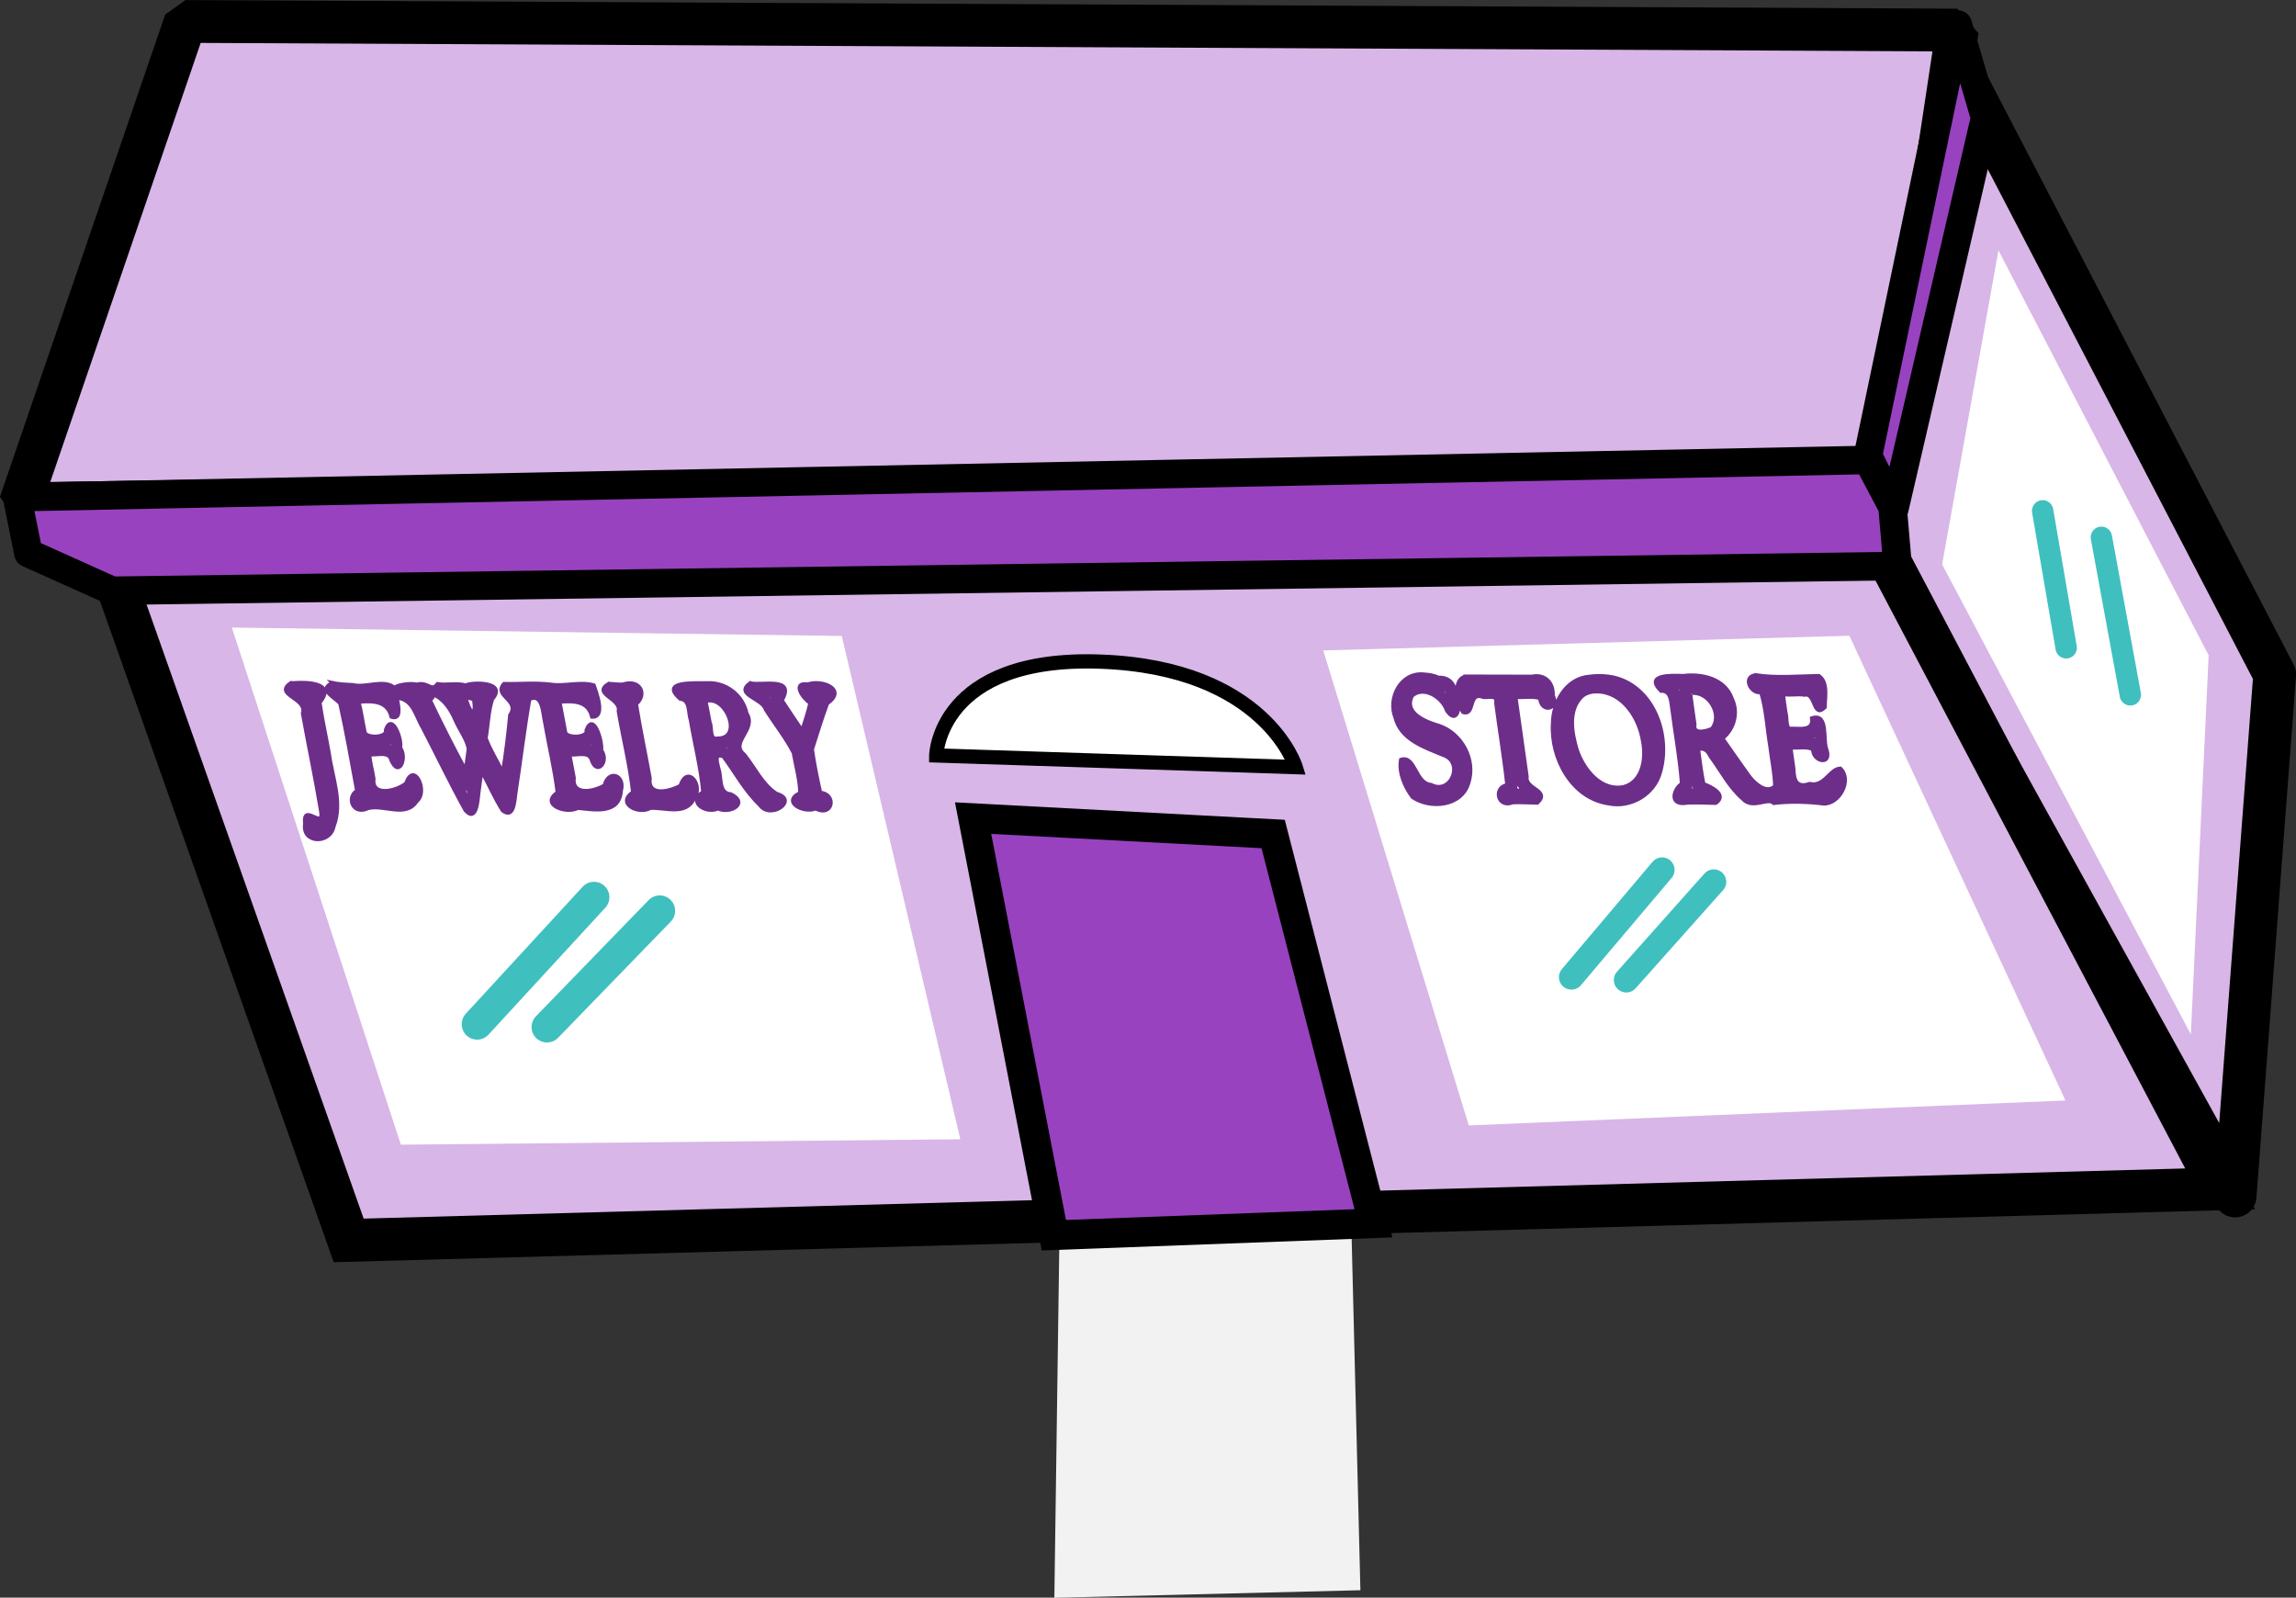 <?xml version="1.0" encoding="UTF-8"?>
<svg width="32.207mm" height="22.411mm" version="1.1" viewBox="0 0 32.207 22.411" xmlns="http://www.w3.org/2000/svg">
 <rect x="0" y="0" width="32.207" height="22.411" fill="#333333" stroke="none"/>
 <g transform="translate(-311.38 -121.99)">
  <g transform="translate(-75.009 -14.155)">
   <path transform="translate(74.612 11.642)" d="m330.86 146.81-0.127-5.102h-4.093l-0.073 5.208z" fill="#f2f2f2"/>
   <g transform="translate(74.612 11.642)">
    <path d="m343.13 141.28-5.374-9.715 1.418-6.273 4.511 8.672z" fill="#d8b6e7" stroke="#000" stroke-linejoin="round" stroke-width=".6"/>
    <path d="m342.92 141.18-26.252 0.723-3.617-10.232 24.805-0.103z" fill="#d8b6e7" stroke="#000" stroke-width=".6"/>
    <path d="m312.06 131.57 2.318-6.766 24.855 0.121-0.945 6.255z" fill="#d8b6e7" stroke="#000" stroke-linejoin="bevel" stroke-width=".6"/>
    <path d="m326.56 141.83-1.133-5.851 4.209 0.223 1.407 5.461z" fill="#9842c0" stroke="#000" stroke-width=".415"/>
    <path d="m339.02 132.42 0.79-4.405 2.949 5.681-0.25 5.317z" fill="#fff"/>
    <path d="m332.38 140.29-2.041-6.663 7.38-0.206 3.031 6.519z" fill="#fff"/>
    <path d="m317.4 140.56 7.848-0.076-1.663-7.06-8.556-0.118z" fill="#fff"/>
    <path d="m324.91 135.1 5.043 0.164s-0.422-1.397-2.741-1.48c-2.269-0.081-2.302 1.315-2.302 1.315z" fill="#fff" stroke="#000" stroke-width=".2"/>
    <path d="m315.86 134.08c-0.259 0.173 0.232 0.212 0.162 0.43 0.083 0.458 0.18 0.915 0.256 1.374 0.045 0.27-0.26-0.14-0.224 0.175-0.045 0.282 0.357 0.289 0.405 0.038 0.129-0.336-0.019-0.684-0.065-1.022-0.042-0.239-0.096-0.476-0.131-0.716 0.23-0.278-0.169-0.293-0.373-0.276l-0.028-3e-3zm0.581 2e-3c-0.221 0.095 0.05 0.213 0.106 0.292 0.09 0.404 0.161 0.813 0.236 1.22-0.153 0.095-0.056 0.351 0.157 0.248 0.223-0.057 0.531 0.138 0.683-0.098 0.172-0.138-0.042-0.575-0.15-0.255-0.126 0.107-0.484 0.197-0.453-0.061-0.016-0.111-0.056-0.242-0.058-0.342 0.099 0.018 0.272-0.053 0.302 0.082 0.112 0.254 0.231-0.035 0.129-0.176 0.029-0.12-0.119-0.507-0.207-0.249 0.036 0.11-0.3 0.124-0.294 0.013-0.029-0.134-0.047-0.279-0.082-0.406 0.208-0.017 0.402-0.011 0.456 0.21 0.232 0.074-0.015-0.448 0.126-0.259 0.188 0.045 0.225 0.268 0.316 0.415 0.2 0.384 0.386 0.776 0.596 1.154 0.154 0.175 0.175-0.125 0.186-0.235l0.042-0.314c0.1 0.183 0.183 0.377 0.295 0.553 0.162 0.126 0.168-0.142 0.184-0.247 0.067-0.438 0.119-0.879 0.195-1.316 0.18-0.084 0.183 0.187 0.212 0.315 0.057 0.332 0.138 0.661 0.178 0.994-0.246 0.163 0.113 0.31 0.287 0.219 0.23 0.022 0.583 0.095 0.607-0.243 0.061-0.223-0.178-0.306-0.235-0.077-0.149 0.088-0.457 0.149-0.426-0.106-0.021-0.109-0.041-0.217-0.062-0.326 0.098 0.019 0.259-0.05 0.304 0.067 0.073 0.245 0.26 0.036 0.142-0.128 0.02-0.121-0.109-0.547-0.212-0.282 0.034 0.11-0.302 0.123-0.295 0.013-0.026-0.136-0.051-0.271-0.077-0.407 0.206-0.018 0.399-9e-3 0.451 0.21 0.2 0.012 0.064-0.343 0.028-0.446-0.189-0.056-0.407 0.02-0.607-0.011-0.227-0.027-0.427-4e-3 -0.655-9e-3 -0.156 0.177 0.231 0.227 0.084 0.44-0.024 0.269-0.058 0.536-0.101 0.803-0.075-0.16-0.177-0.316-0.236-0.48 0.032-0.181 0.035-0.375 0.091-0.546 0.218-0.253-0.292-0.242-0.375-0.196-0.123-0.037-0.264 2e-3 -0.396-0.019-0.088 0.118-0.127-0.036-0.288 7e-3 -0.124-0.027-0.324 0.022-0.309 0.05-0.151-0.134-0.402 4e-3 -0.593-0.044-0.092-3e-3 -0.205-0.011-0.283-0.028zm5.256 2e-3c-0.172 3e-3 -0.679-0.034-0.377 0.225 0.139 9e-3 0.108 0.196 0.144 0.295 0.057 0.336 0.143 0.669 0.174 1.009-0.222 0.129 0.026 0.313 0.21 0.235 0.181 0.078 0.438-0.079 0.182-0.206-0.178-0.013-0.126-0.234-0.172-0.357-0.018-0.086-0.068-0.221 0.066-0.169 0.167 0.227 0.304 0.483 0.509 0.679 0.152 0.217 0.557-0.071 0.236-0.16-0.199-0.131-0.303-0.363-0.449-0.546-0.215-0.172 0.179-0.349 0.032-0.579-0.055-0.26-0.293-0.439-0.554-0.427zm0.602 0c-0.226 0.166 0.171 0.212 0.217 0.372 0.128 0.203 0.281 0.393 0.391 0.606 0.033 0.186 0.089 0.383 0.092 0.563-0.264 0.125 0.048 0.292 0.22 0.222 0.247 0.125 0.295-0.208 0.066-0.227-0.045-0.2-0.086-0.403-0.115-0.605 0.069-0.215 0.134-0.433 0.213-0.645 0.28-0.194-0.07-0.34-0.273-0.27-0.248-0.033-0.048 0.226 0.031 0.263-0.029 0.131-0.073 0.258-0.113 0.385-0.093-0.14-0.192-0.282-0.281-0.422 0.192-0.335-0.273-0.204-0.447-0.241zm-1.982 7e-3c-0.245 0.148 0.175 0.207 0.135 0.387 0.064 0.38 0.16 0.755 0.202 1.138-0.237 0.156 0.075 0.321 0.248 0.223 0.203-0.011 0.502 0.11 0.611-0.135 0.141-0.188-0.097-0.482-0.193-0.18-0.154 0.081-0.458 0.158-0.426-0.107-0.063-0.346-0.136-0.69-0.192-1.037 0.162-0.14 0.053-0.36-0.192-0.277-0.064 2e-3 -0.131-9e-3 -0.191-0.011zm-2.463 0.154c0.155 0.069 0.245 0.211 0.315 0.373 0.057 0.13 0.154 0.253 0.18 0.388-0.014 0.099-0.027 0.199-0.041 0.298-0.175-0.322-0.34-0.649-0.499-0.983 0.028-0.013 0.053-0.044 0.045-0.076zm-0.641 0.011c6e-3 -3e-3 2e-3 0.015 0 0zm2.817 0c4e-3 -2e-3 3e-3 6e-3 0 0zm-3.961 5e-3c0.112 0.013 0.056 0.228 0.105 0.338 0.066 0.366 0.146 0.73 0.203 1.098-0.099-0.459-0.162-0.926-0.277-1.381l-0.023-0.048-8e-3 -7e-3zm0.558 0c0.113 0.012 0.055 0.232 0.108 0.344 0.035 0.117 0.019 0.264 0.103 0.357-0.04 0.155 0.038 0.316 0.054 0.474 0.03 0.115 0.095 0.384 0.019 0.152-0.075-0.407-0.144-0.817-0.237-1.22 8e-3 -0.042-0.049-0.067-0.047-0.106zm0.063 0.105c-7.9e-4 -0.05-7e-3 -0.023 0 0zm2.753-0.105c0.114 9e-3 0.053 0.227 0.107 0.335 0.036 0.12 0.019 0.273 0.108 0.366-0.042 0.161 0.039 0.327 0.055 0.49 0.02 0.097 0.105 0.341 0.018 0.169-0.063-0.399-0.146-0.795-0.222-1.191-0.014-0.059-0.036-0.116-0.066-0.168zm2.119 0c-0.02 0.177 0.054 0.352 0.075 0.528 0.046 0.137 0.061 0.249 0.074 0.391 0.046 0.165 0.033 0.357 0.131 0.501-0.164 0.027-0.029-0.264-0.112-0.362-0.067-0.325-0.113-0.654-0.195-0.975-0.017-0.066-0.087-0.094 0.027-0.084zm1.046 0c7e-3 0.167 0.155 0.29 0.233 0.433 0.071 0.086 0.11 0.207 0.21 0.263-0.011 0.201 0.063 0.4 0.09 0.599 0.045 0.286-0.023-0.019-0.036-0.141-0.042-0.225-0.068-0.462-0.223-0.641-0.119-0.168-0.223-0.35-0.353-0.51 0.01 0.03 0.065-0.025 0.078-2e-3zm-5.003 7e-3c0.156 0.04 0.161 0.377 0.296 0.517 0.138 0.258 0.255 0.533 0.418 0.771 0.095 0.091-4e-3 0.178-0.039 5e-3 -0.215-0.415-0.421-0.836-0.642-1.248l-0.032-0.045zm0.512 0c0.13-0.014 0.096 0.229 0.197 0.333 0.172 0.319 0.322 0.651 0.507 0.961 0.116 0.088 0.012 0.169-0.024-2e-3 -0.229-0.43-0.436-0.873-0.681-1.293zm2.394 0c0.117 0.02 0.054 0.264 0.111 0.385 0.07 0.33 0.11 0.668 0.204 0.991-0.051 0.097-0.047-0.229-0.086-0.339-0.066-0.322-0.113-0.648-0.192-0.966-0.021-9e-3 -0.011-0.064-0.037-0.07zm2.727 5e-3c0.061-0.027 0.013 0.063 0 0zm-4.814 0.047c0.032 0.227-0.036 0.214-0.096 0.03-0.047-0.081 0.062-0.051 0.096-0.03zm3.565 0.011c0.15 0.035 0.18 0.428 0.083 0.121-0.022-0.044-0.051-0.085-0.083-0.121zm-0.284 2e-3c0.271-0.043 0.487 0.53 0.139 0.526-0.119 0.026-0.073-0.148-0.109-0.222-0.02-0.097-0.039-0.223-0.061-0.301 7e-3 6e-3 0.029 8e-3 0.03-2e-3zm-4.448 0.613c0.02 0.022-0.035 9e-3 0 0zm2.816 2e-3c0.017 0.019-0.034 4e-3 0 0zm1.909 0.042c0.017 0.039-0.049-1e-3 0 0zm0.075 0.087c0.14 0.181 0.249 0.39 0.414 0.55 0.15 0.15-0.165-0.125-0.207-0.239-0.066-0.102-0.159-0.214-0.207-0.311zm-4.53 0.495c9e-3 0.175-0.375 0.132-0.094 0.074 0.031 0.048 0.073-0.109 0.094-0.074zm2.817 0c6e-3 0.175-0.37 0.133-0.094 0.074 0.011 0.055 0.093-0.115 0.094-0.074zm-4.157 0.544c0.021 5e-3 -3e-3 0.012 0 0z" fill="#6d2e8a" stroke="#6d2e8a" stroke-width=".05"/>
    <path d="m331.73 133.96c-0.038 0.011 0.043-5e-3 0 0zm0.013 0c-0.319-0.027-0.503 0.336-0.395 0.608 0.078 0.312 0.408 0.417 0.67 0.527 0.299 0.093 0.117 0.563-0.167 0.415-0.225-0.019-0.216-0.419-0.424-0.352-0.035 0.179 0.056 0.388 0.164 0.529 0.251 0.169 0.685 0.131 0.785-0.196 0.109-0.325-0.09-0.699-0.412-0.809-0.182-0.052-0.503-0.175-0.376-0.42 0.167-0.142 0.426 0.029 0.483 0.21 0.149 0.215 0.213-0.077 0.13-0.201-4e-3 -0.174-0.099-0.274-0.246-0.264-0.065-0.032-0.143-0.045-0.212-0.045zm2.331 0.032c-0.327 0.024-0.516 0.36-0.517 0.661-0.03 0.487 0.267 1.046 0.783 1.123 0.31 0.065 0.641-0.127 0.725-0.435 0.144-0.484-0.055-1.119-0.554-1.308-0.14-0.051-0.291-0.059-0.438-0.041zm2.327-0.019c-0.185 0.02-0.068 0.269 0.077 0.242 0.076 0.245 0.085 0.507 0.129 0.76 0.021 0.185 0.063 0.368 0.067 0.554-0.108 0.109-0.265-0.019-0.351-0.127-0.13-0.178-0.254-0.361-0.382-0.541 0.166-0.133 0.226-0.367 0.131-0.56-0.098-0.28-0.422-0.352-0.685-0.319-0.152-5e-3 -0.553-0.025-0.311 0.214 0.142-6e-3 0.139 0.151 0.156 0.255 0.044 0.349 0.11 0.695 0.135 1.046-0.098 0.056-0.184 0.276 0.021 0.275 0.152-0.02 0.306-3e-3 0.458-3e-3 0.168-0.118-0.069-0.233-0.171-0.27-0.034-0.16-0.051-0.323-0.075-0.485 0.09-0.025 0.134 0.029 0.171 0.103 0.148 0.198 0.261 0.428 0.449 0.59 0.141 0.16 0.354-0.025 0.437 0.063 0.232-0.026 0.469-0.021 0.701 8e-3 0.225 7e-3 0.406-0.337 0.235-0.497-0.15 3e-3 -0.223 0.265-0.431 0.215-0.19 0.065-0.22-0.057-0.224-0.207-0.014-0.099-0.027-0.198-0.042-0.297 0.103 9e-3 0.22-0.022 0.311 0.024-2e-3 0.169 0.262 0.234 0.197 0.012-0.064-0.142 0.032-0.53-0.212-0.452 0.026 0.196-0.185 0.138-0.317 0.146-0.046-0.04-0.027-0.156-0.049-0.224-0.01-0.088-0.029-0.175-0.033-0.264 0.031 0.034 0.212-1e-3 0.298 0.018 0.157-0.038 0.115 0.343 0.286 0.173-6.4e-4 -0.14 0.049-0.352-0.086-0.443-0.295 5e-3 -0.596 0.034-0.889-0.011zm-4.071 0.019c-0.187 0.049-0.105 0.384-0.031 0.503 0.18 0.053 0.065-0.3 0.287-0.211 0.073 9e-3 0.197-0.04 0.175 0.079 0.05 0.384 0.115 0.767 0.156 1.151-0.196 0.032-0.137 0.332 0.08 0.247 0.115-6e-3 0.231 4e-3 0.346 5e-3 0.191-0.178-0.177-0.192-0.147-0.368-0.052-0.372-0.105-0.743-0.157-1.115 0.112 8e-3 0.236-0.017 0.339 0.016 0.02 0.219 0.278 0.15 0.183-0.041 0.012-0.181-0.117-0.305-0.294-0.266-0.312-5.4e-4 -0.625-1e-3 -0.937-2e-3zm4.901 0.159c6e-3 -4e-3 6e-3 8e-3 0 0zm-1.866 2e-3c-0.034 0.152 0.026 0.308 0.036 0.463 5e-3 0.133 0.067 0.247 0.051 0.368 0.03 0.187 0.044 0.378 0.091 0.561 0.081 0.086-0.122 0.058-0.035-0.047-0.041-0.406-0.104-0.81-0.165-1.214 0.013-0.072-0.13-0.148 0.021-0.131zm1.226 0c0.123-0.015 0.034 0.158 0.082 0.252 0.031 0.149 0.019 0.313 0.091 0.449-0.019 0.083-3e-3 0.208 0.015 0.309 0.03 0.142 0.013 0.302 0.106 0.423-0.131 0.028-0.048-0.188-0.093-0.283-0.054-0.348-0.088-0.699-0.156-1.044-0.011-0.036-0.027-0.074-0.044-0.106zm-3.752 9e-3c0.127-0.03 0.025 0.158 0.075 0.239 0.055 0.368 0.097 0.739 0.161 1.105 0.119 0.118-0.105 0.12-0.02-0.016-0.053-0.409-0.111-0.818-0.172-1.225-4e-3 -0.037-0.022-0.075-0.044-0.103zm-0.797 0.039c0.03 0.054-0.029 5e-4 0 0zm2.139 4e-3c0.358 5e-3 0.59 0.37 0.639 0.691 0.049 0.234 5e-3 0.567-0.262 0.643-0.324 0.069-0.566-0.243-0.659-0.515-0.073-0.243-0.132-0.567 0.079-0.76 0.057-0.044 0.131-0.06 0.202-0.06zm1.648 0.017c0.141 2e-3 0.175 0.424 0.099 0.158-0.023-0.058-0.057-0.112-0.099-0.158zm-0.311 4e-3c0.238-0.013 0.424 0.31 0.272 0.498-0.077 0.035-0.268 0.088-0.24-0.058-0.02-0.147-0.043-0.295-0.062-0.442-0.021 0.014 0.052 2e-3 0.03 2e-3zm-0.822 0.099c0.158 0.136 0.262 0.36 0.252 0.569-0.035-0.206-0.117-0.408-0.252-0.569zm-0.95 0.163c-0.045 0.113-0.044 0.438-0.042 0.146-7.9e-4 -0.052 0.022-0.1 0.042-0.146zm-2.209 0.139c0.163 0.203 0.506 0.161 0.636 0.399-0.168-0.174-0.478-0.161-0.624-0.368l-0.013-0.031zm2.169 0.169c0.01 0.216 0.172 0.493 0.247 0.615-0.158-0.161-0.248-0.393-0.247-0.615zm3.529 0.051c0.019 0.024-0.04 6e-3 0 0zm-1.383 7e-3c-0.086 0.069 0.025 0.136 0.058 0.204 0.115 0.152 0.209 0.323 0.339 0.461 0.221 0.176-0.118-0.051-0.154-0.175-0.098-0.14-0.191-0.285-0.293-0.423-0.124-0.036 0.041-0.023 0.049-0.067zm1.639 0.624c0.02 0.172-0.415 0.137-0.144 0.092 0.054-0.02 0.104-0.05 0.144-0.092z" fill="#6d2e8a" stroke="#6d2e8a" stroke-width=".05"/>
    <path d="m313.35 132.79-1.175-0.528-0.158-0.785 25.958-0.522 0.35 0.661 0.071 0.827z" fill="#9842c0" stroke="#000" stroke-linejoin="round" stroke-width=".4"/>
    <path d="m338.35 131.64 1.273-5.486-0.383-1.306-1.26 6.049z" fill="#9842c0" stroke="#000" stroke-linejoin="round" stroke-width=".4"/>
    <path d="m333.82 138.21 1.272-1.505" fill="none" stroke="#40bfbf" stroke-linecap="round" stroke-linejoin="round" stroke-width=".35"/>
    <path d="m334.59 138.25 1.227-1.377" fill="none" stroke="#40bfbf" stroke-linecap="round" stroke-linejoin="round" stroke-width=".35"/>
    <path d="m318.47 138.87 1.639-1.781" fill="none" stroke="#40bfbf" stroke-linecap="round" stroke-linejoin="round" stroke-width=".433"/>
    <path d="m319.45 138.91 1.581-1.63" fill="none" stroke="#40bfbf" stroke-linecap="round" stroke-linejoin="round" stroke-width=".433"/>
    <path d="m340.76 133.59-0.33-1.921" fill="none" stroke="#40bfbf" stroke-linecap="round" stroke-linejoin="round" stroke-width=".3"/>
    <path d="m341.66 134.25-0.406-2.21" fill="none" stroke="#40bfbf" stroke-linecap="round" stroke-linejoin="round" stroke-width=".3"/>
   </g>
  </g>
 </g>
</svg>
